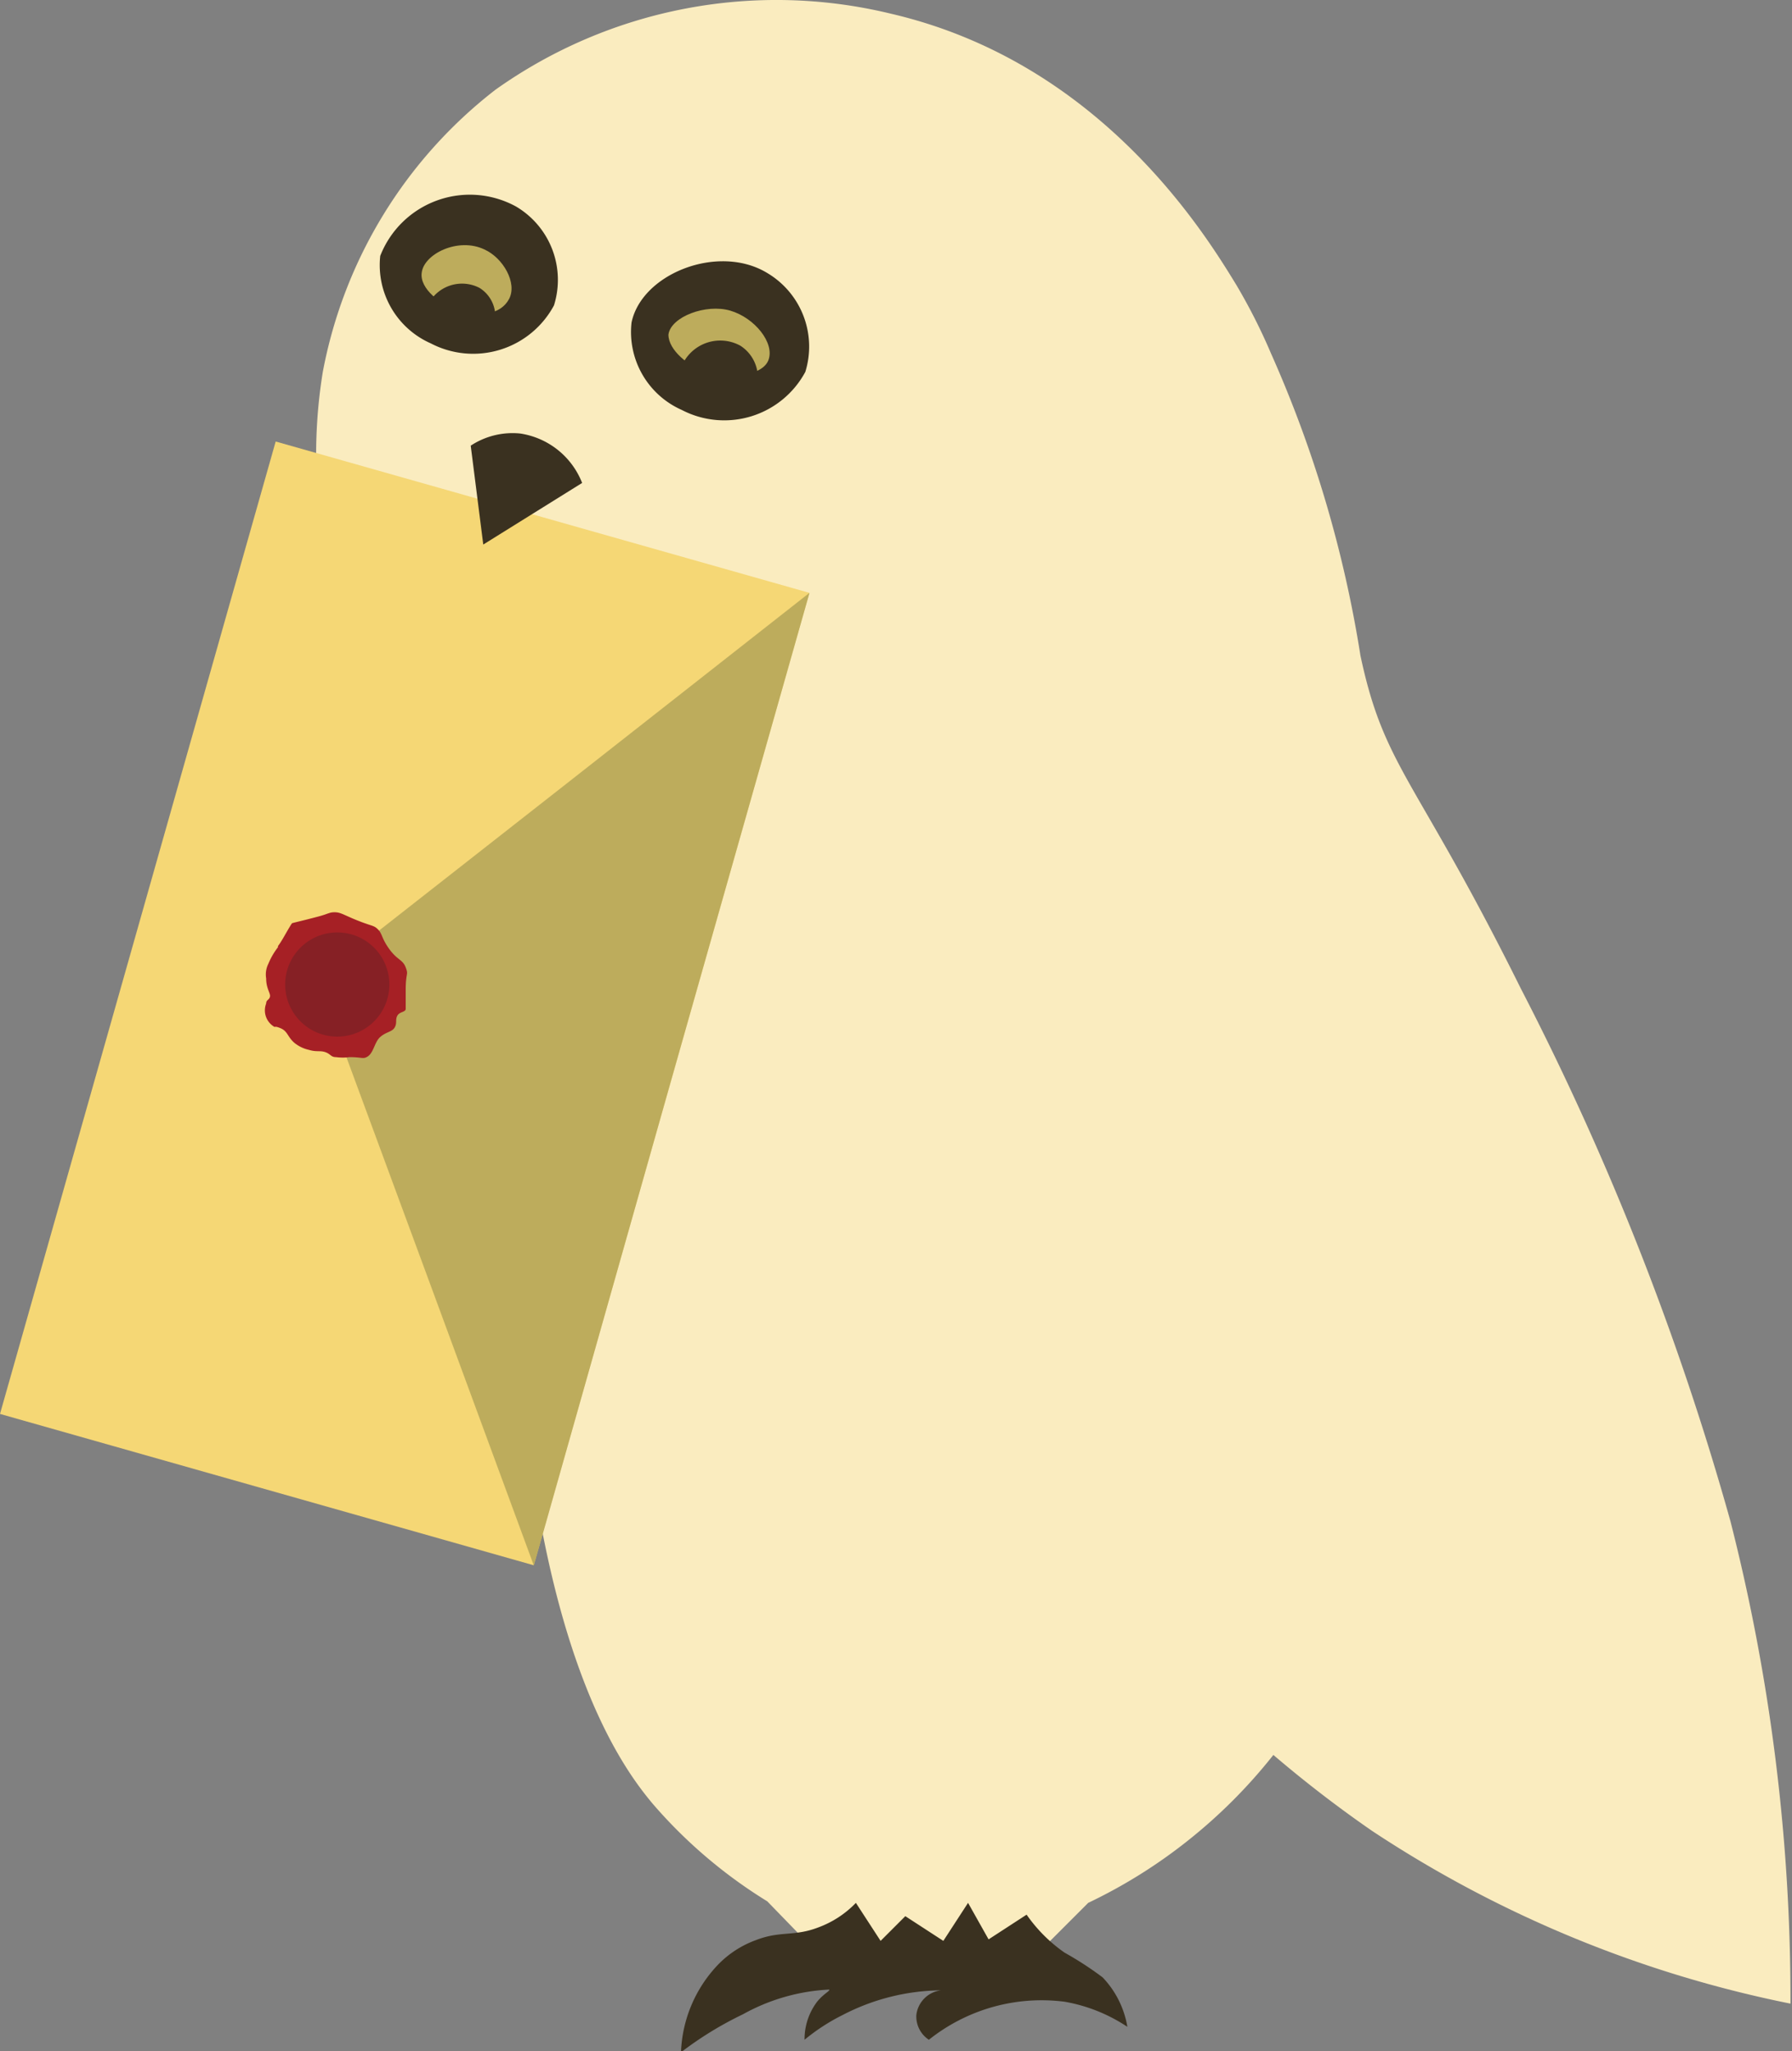 <svg xmlns="http://www.w3.org/2000/svg" viewBox="0 0 47.13 53.94"><rect x="0" y="0" width="47.13" height="53.94" fill="#808080" stroke="none"/><defs><style>.cls-1{fill:#faecbf;}.cls-2{fill:#3a3120;}.cls-3{fill:#bdac5c;}.cls-4{fill:#f5d775;}.cls-5{fill:#a62025;}.cls-6{fill:#862025;}</style></defs><g id="Layer_2" data-name="Layer 2"><g id="Layer_2-2" data-name="Layer 2"><path class="cls-1" d="M21.48,51.34h5.84l1.3-1.3a13.61,13.61,0,0,0,2.6-1.62,13.8,13.8,0,0,0,2.27-2.27,32,32,0,0,0,2.6,2,31,31,0,0,0,11,4.54A50.9,50.9,0,0,0,45.51,40,73.72,73.72,0,0,0,40,26c-2.76-5.56-3.59-5.79-4.22-8.76A31.63,31.63,0,0,0,33.43,9.3a15.24,15.24,0,0,0-.91-1.8c-.83-1.36-3.58-5.86-9.09-7.14a12.75,12.75,0,0,0-10.4,2A12.24,12.24,0,0,0,8.49,9.78a13.51,13.51,0,0,0,.65,6.82,21.05,21.05,0,0,0,1,2.49,39.23,39.23,0,0,1,3.46,11.29c.22,2-.13,1.39,0,4.4.53,8.74,2.78,11.72,3.58,12.67A12.88,12.88,0,0,0,20.18,50Z"/><path class="cls-2" d="M16.61,8.48c.27-1.29,2.29-2.08,3.57-1.3a2.25,2.25,0,0,1,1,2.6,2.42,2.42,0,0,1-3.25,1A2.24,2.24,0,0,1,16.61,8.48Z"/><path class="cls-2" d="M10,6.73a2.53,2.53,0,0,1,3.57-1.3,2.24,2.24,0,0,1,1,2.6,2.41,2.41,0,0,1-3.24,1A2.25,2.25,0,0,1,10,6.73Z"/><path class="cls-2" d="M18.88,51.67a2.64,2.64,0,0,1,1-.65c.64-.25,1-.09,1.63-.33a2.63,2.63,0,0,0,1-.65l.65,1,.65-.65,1,.65.65-1L26,51l1-.65a4,4,0,0,0,1,1A8.75,8.75,0,0,1,29,52a2.47,2.47,0,0,1,.65,1.3A4.31,4.31,0,0,0,28,52.64a4.75,4.75,0,0,0-3.57,1,.73.73,0,0,1-.33-.65.74.74,0,0,1,.65-.65,5.72,5.72,0,0,0-2.59.65,5.2,5.2,0,0,0-1,.65,1.63,1.63,0,0,1,.33-1c.17-.21.34-.28.32-.32a5.18,5.18,0,0,0-2.27.65,9.23,9.23,0,0,0-1.63,1A3.52,3.52,0,0,1,18.88,51.67Z"/><path class="cls-3" d="M11.09,7.18c-.05.41.49.84,1,1s1.08.1,1.3-.32-.16-1.08-.65-1.3C12.05,6.23,11.14,6.68,11.09,7.18Z"/><path class="cls-3" d="M17.58,8.8c0,.41.53.83,1,1s1.46.12,1.63-.33-.36-1.11-1-1.3S17.64,8.33,17.58,8.8Z"/><path class="cls-2" d="M17.92,9.65a1.1,1.1,0,0,1,1.55-.56,1,1,0,0,1,.42,1.13,1,1,0,0,1-1.41.42A1,1,0,0,1,17.92,9.65Z"/><path class="cls-2" d="M11.23,8.07a1,1,0,0,1,1.38-.5.88.88,0,0,1,.38,1A1,1,0,0,1,11.73,9,.88.88,0,0,1,11.23,8.07Z"/><rect class="cls-4" x="-2.65" y="19.1" width="26.58" height="14.59" transform="translate(38.94 23.35) rotate(105.83)"/><polygon class="cls-3" points="17.66 28.38 14.04 41.17 11.2 33.46 8.35 25.74 14.82 20.67 21.29 15.59 17.66 28.38"/><path class="cls-5" d="M9.64,27.8c-.1.05-.13,0-.45,0a1.34,1.34,0,0,1-.35,0c-.14,0-.14-.08-.28-.13s-.23,0-.43-.06a.93.93,0,0,1-.38-.18c-.19-.16-.18-.31-.37-.39s-.12,0-.2-.06A.5.5,0,0,1,7,26.39c0-.1.08-.09.1-.18S7,26,7,25.73a.63.63,0,0,1,.06-.39,1.84,1.84,0,0,1,.25-.43c0-.06,0,0,.16-.28s.2-.34.21-.35.25-.06.7-.18c.26-.07.28-.11.42-.11s.21.05.49.17c.5.21.53.16.65.28s.09.23.3.52.35.27.43.48,0,.12,0,.6c0,.29,0,.4,0,.49s-.16.07-.22.18,0,.19-.07.31-.22.11-.38.25S9.83,27.71,9.64,27.8Z"/><circle class="cls-6" cx="8.87" cy="25.89" r="1.37"/><path class="cls-2" d="M12.38,11.72a2,2,0,0,1,1.3-.32,2.08,2.08,0,0,1,1.63,1.3l-2.6,1.62Z"/></g></g></svg>